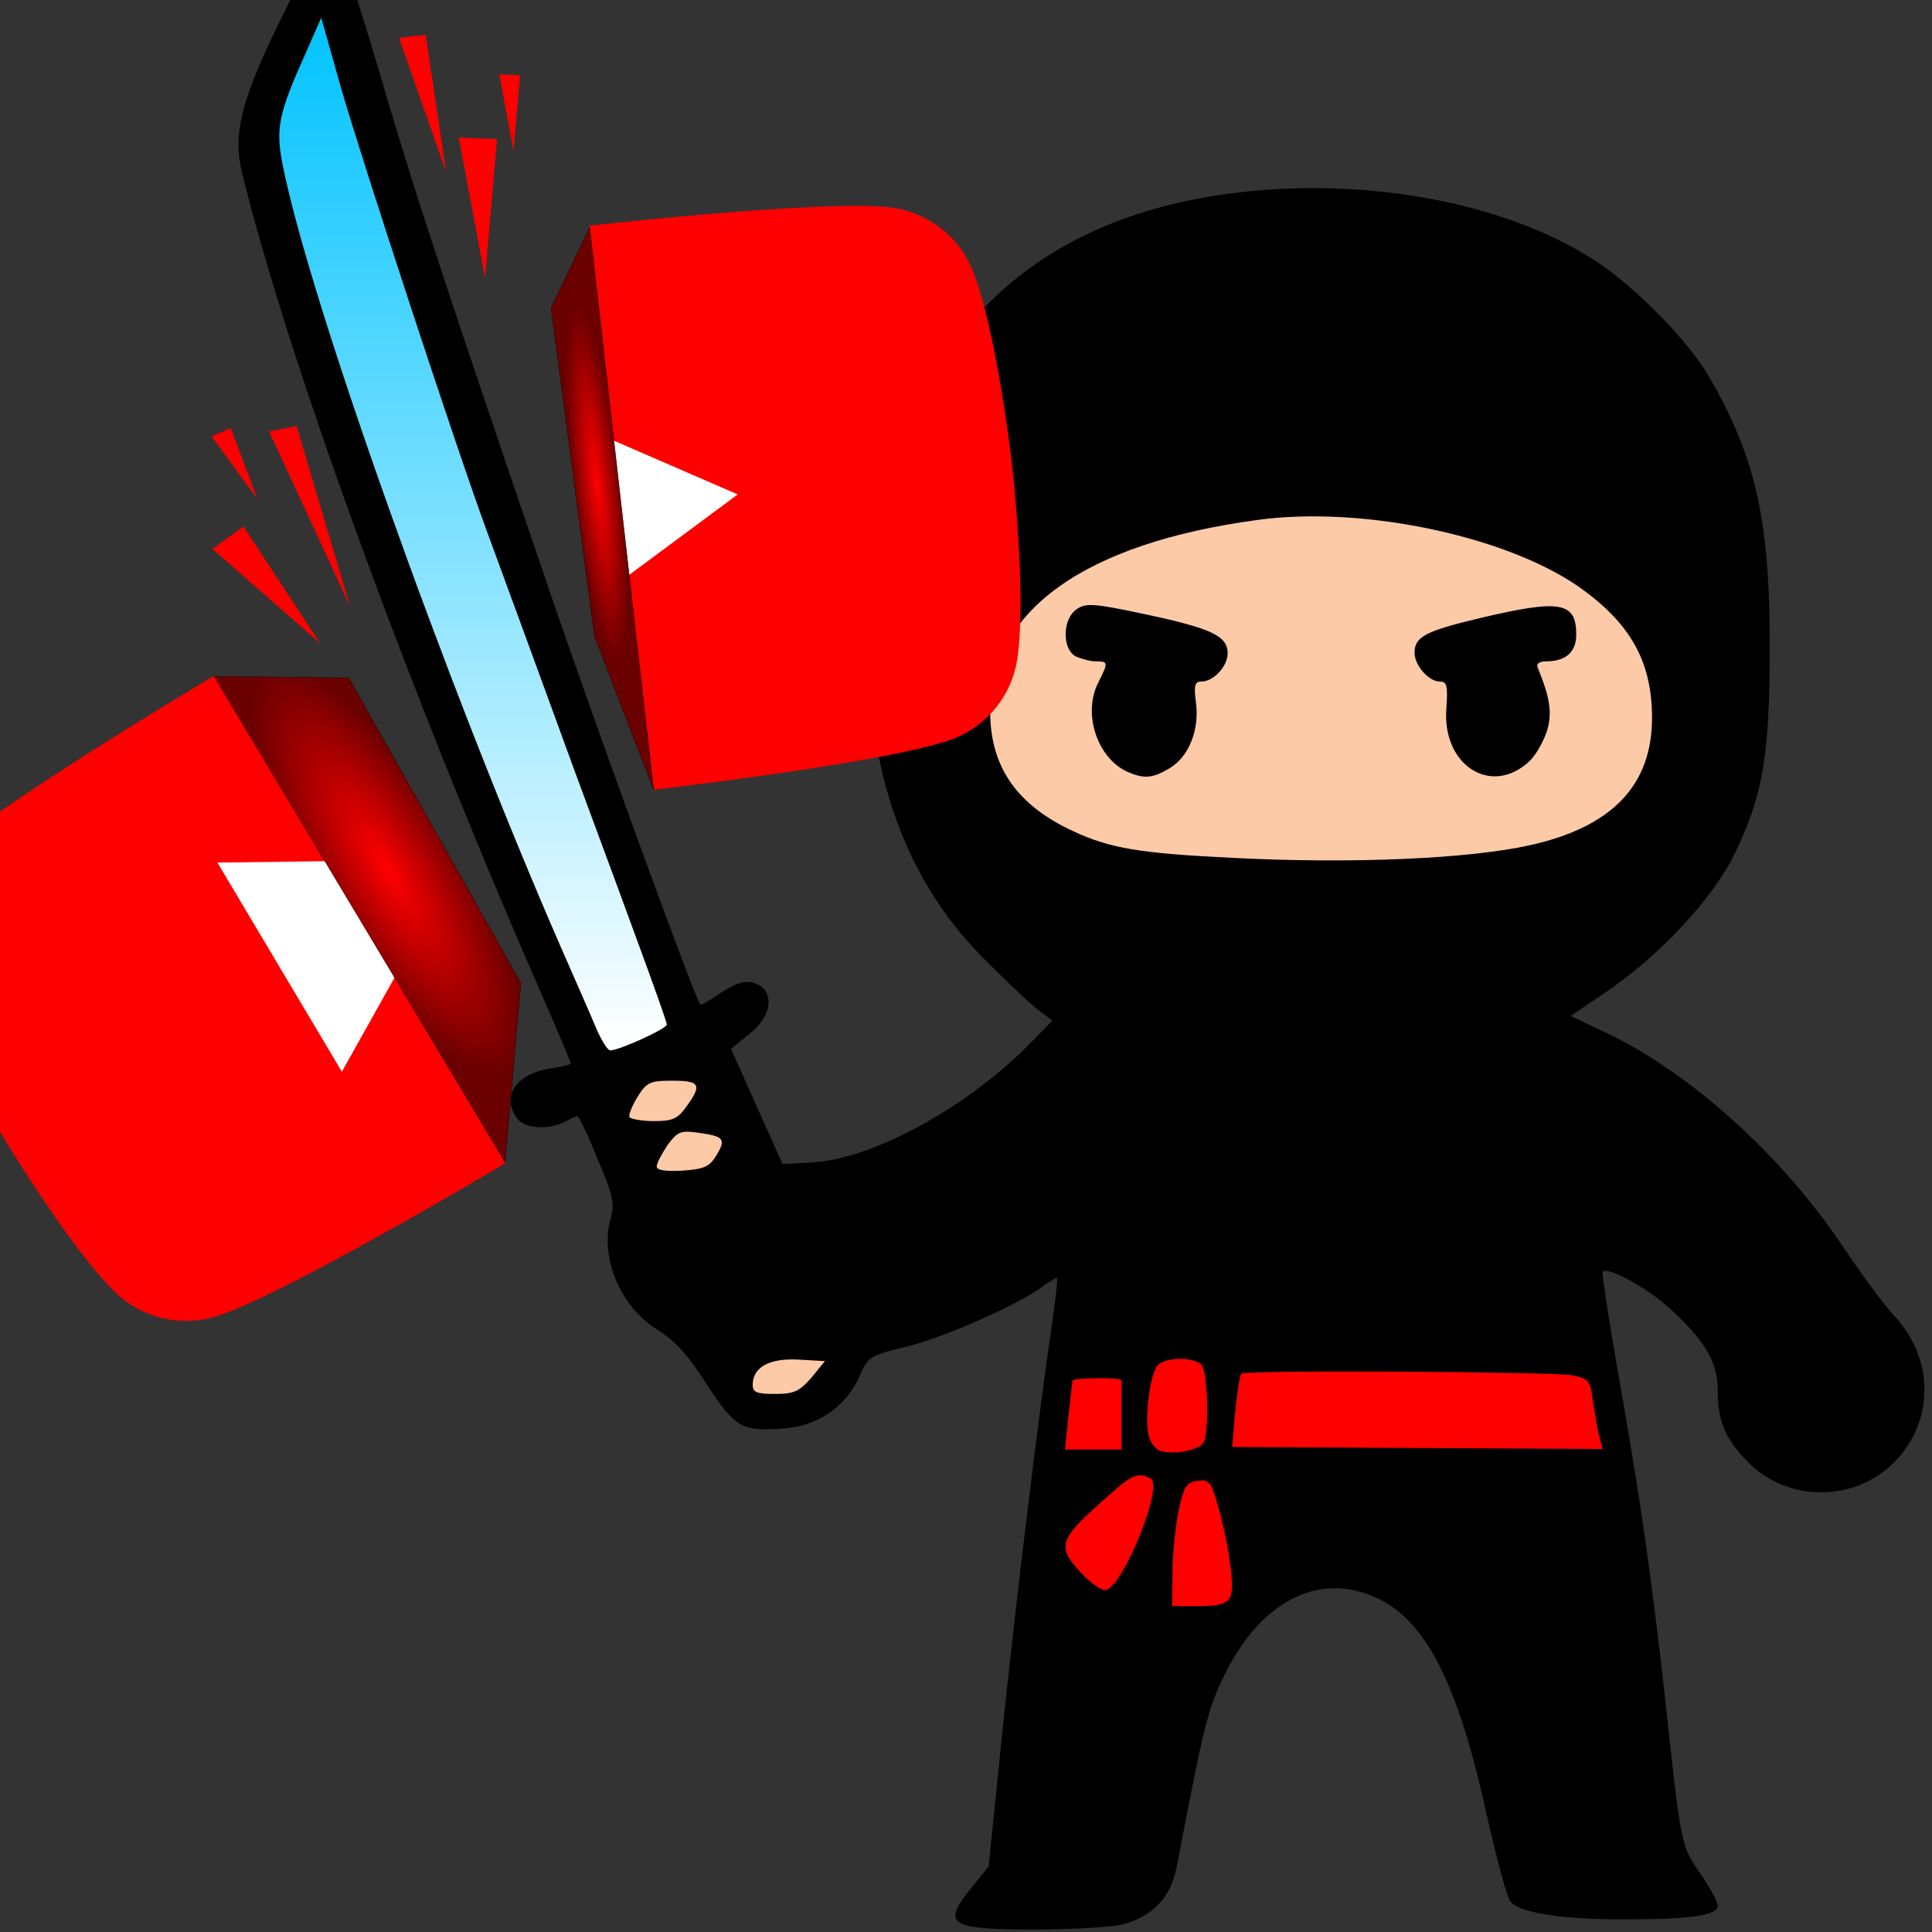 <?xml version="1.0" encoding="utf-8"?>
<svg viewBox="-1473.501 -1395.468 3606.005 3606.005" xmlns="http://www.w3.org/2000/svg">
  <rect x="-1473.501" y="-1395.468" width="3606.005" height="3606.005" fill="#333333" stroke="none"/>
  <defs>
    <clipPath id="clip-3">
      <rect x="-0.691" y="1.366" width="34.559" height="57.269" style="fill: rgb(216, 216, 216);"/>
    </clipPath>
    <radialGradient gradientUnits="userSpaceOnUse" cx="8845.226" cy="9163.68" r="360.994" id="gradient-0" gradientTransform="matrix(0.755, 0.123, -0.391, 2.389, 6860.401, -17270.494)">
      <stop offset="0" style="stop-color: rgb(255, 0, 0);"/>
      <stop offset="1" style="stop-color: rgb(106, 0, 0);"/>
    </radialGradient>
    <clipPath id="clip-2">
      <rect x="33.867" y="1.366" width="34.559" height="57.269" style="fill: rgb(216, 216, 216);"/>
    </clipPath>
    <radialGradient gradientUnits="userSpaceOnUse" cx="10283.987" cy="9370.543" r="225.274" id="gradient-3" gradientTransform="matrix(0.382, 0.077, -0.583, 2.909, 12921.032, -22085.979)">
      <stop offset="0" style="stop-color: rgb(255, 0, 0);"/>
      <stop offset="1" style="stop-color: rgb(106, 0, 0);"/>
    </radialGradient>
    <linearGradient gradientUnits="userSpaceOnUse" x1="1046.489" y1="3806" x2="1046.489" y2="5850" id="gradient-1">
      <stop offset="0" style="stop-color: rgb(0, 195, 255);"/>
      <stop offset="1" style="stop-color: rgb(255, 255, 255);"/>
    </linearGradient>
  </defs>
  <g style="" transform="matrix(0.943, 0, 0, 0.943, -1577.4, -4951.522)">
    <title>bl</title>
    <path d="M 2160 7590 C 1987 7590 1973 7581 2034 7506 L 2067 7465 L 2094 7200 C 2121 6940 2167 6561 2193 6388 C 2200 6339 2204 6300 2202 6300 C 2200 6300 2185 6309 2170 6320 C 2116 6358 1974 6420 1902 6437 C 1832 6454 1828 6456 1811 6496 C 1784 6555 1731 6592 1665 6598 C 1578 6605 1566 6598 1509 6511 C 1472 6453 1446 6424 1410 6402 C 1337 6356 1297 6259 1319 6182 C 1327 6154 1324 6137 1293 6065 C 1274 6018 1256 5980 1253 5980 C 1251 5980 1240 5985 1229 5991 C 1196 6008 1148 6005 1134 5985 C 1102 5941 1131 5897 1198 5886 C 1221 5883 1240 5878 1240 5876 C 1240 5873 1215 5814 1184 5743 C 920 5141 681 4486 589 4112 C 571 4037 587 3972 660 3821 C 736 3665 758 3633 775 3652 C 782 3659 820 3775 860 3910 C 926 4137 985 4317 1198 4941 C 1295 5225 1483 5740 1496 5759 C 1498 5761 1511 5753 1527 5743 C 1568 5714 1589 5709 1611 5720 C 1644 5738 1636 5784 1594 5817 L 1557 5847 L 1659 6075 L 1714 6072 C 1836 6067 2029 5961 2154 5831 L 2193 5791 L 2164 5769 C 2148 5757 2099 5710 2055 5666 C 1873 5482 1800 5217 1841 4885 C 1890 4482 2108 4237 2477 4165 C 2757 4111 3074 4160 3269 4288 C 3347 4339 3450 4444 3492 4515 C 3585 4676 3613 4798 3613 5050 C 3613 5264 3600 5343 3545 5458 C 3503 5547 3394 5664 3288 5735 L 3219 5782 L 3291 5816 C 3458 5896 3639 6060 3759 6240 C 3794 6292 3839 6354 3860 6376 C 3936 6458 3939 6575 3868 6656 C 3790 6745 3650 6748 3568 6663 C 3524 6617 3510 6584 3510 6521 C 3510 6466 3483 6422 3411 6357 C 3366 6317 3287 6275 3282 6289 C 3281 6293 3293 6373 3309 6466 C 3356 6731 3377 6877 3405 7125 C 3438 7430 3437 7423 3476 7480 C 3495 7507 3510 7536 3510 7543 C 3510 7562 3458 7570 3323 7570 C 3202 7570 3118 7557 3100 7535 C 3093 7527 3073 7452 3054 7368 C 2989 7070 2917 6948 2792 6919 C 2693 6897 2597 6958 2535 7084 C 2501 7152 2494 7180 2439 7467 C 2427 7527 2393 7563 2332 7580 C 2312 7585 2234 7590 2160 7590 Z" style=""/>
    <path d="M 1318 5850 C 1336 5850 1430 5807 1430 5799 C 1430 5792 1387 5673 1245 5290 C 1216 5210 1173 5093 1150 5030 C 1127 4967 1092 4872 1073 4820 C 1015 4663 825 4084 784 3941 L 746 3806 L 718 3870 C 661 3996 655 4025 670 4099 C 722 4362 993 5125 1220 5645 C 1249 5711 1281 5784 1291 5808 C 1301 5831 1313 5850 1318 5850 Z" style="fill: url(#gradient-1);"/>
    <g style="">
      <path d="M 2431 6883 C 2431 6845 2437 6790 2443 6760 C 2454 6712 2458 6705 2481 6702 C 2504 6699 2508 6704 2523 6759 C 2532 6792 2543 6844 2546 6875 C 2554 6942 2548 6950 2478 6950 L 2430 6950 L 2431 6883 Z" style="fill: rgb(255, 0, 0);"/>
      <path d="M 2246 6880 C 2201 6830 2206 6817 2308 6728 C 2351 6689 2365 6684 2388 6698 C 2413 6714 2333 6911 2299 6918 C 2290 6920 2267 6903 2246 6880 Z" style="fill: rgb(255, 0, 0);"/>
      <path d="M 2408 6643 C 2398 6641 2387 6627 2384 6613 C 2375 6580 2386 6492 2401 6474 C 2415 6457 2472 6456 2488 6472 C 2501 6485 2504 6608 2492 6627 C 2483 6641 2434 6651 2408 6643 Z" style="fill: rgb(255, 0, 0);"/>
      <path d="M 2225 6573 C 2229 6535 2233 6504 2233 6503 C 2239 6498 2330 6497 2330 6503 C 2330 6507 2330 6539 2330 6575 L 2330 6640 L 2274 6640 L 2218 6640 L 2225 6573 Z" style="fill: rgb(255, 0, 0);"/>
      <path d="M 2555 6565 C 2559 6527 2564 6493 2567 6490 C 2574 6482 3180 6486 3221 6493 C 3255 6500 3258 6503 3263 6545 C 3267 6570 3272 6601 3276 6615 L 3282 6639 L 2915 6637 L 2549 6635 L 2555 6565 Z" style="fill: rgb(255, 0, 0);"/>
    </g>
    <path d="M 1600 6512 C 1600 6477 1633 6459 1690 6462 L 1743 6465 L 1716 6498 C 1692 6525 1682 6530 1644 6530 C 1608 6530 1600 6527 1600 6512 Z" style="fill: rgb(252, 202, 167);"/>
    <path d="M 1410 6080 C 1410 6073 1420 6055 1431 6038 C 1451 6011 1457 6008 1492 6013 C 1543 6020 1548 6025 1528 6058 C 1514 6081 1503 6085 1461 6088 C 1427 6090 1410 6087 1410 6080 Z" style="fill: rgb(252, 202, 167);"/>
    <path d="M 2551 5469 C 2365 5460 2307 5450 2234 5416 C 2122 5364 2070 5288 2070 5179 C 2070 4980 2257 4846 2600 4800 C 2812 4771 3106 4835 3247 4941 C 3341 5011 3380 5085 3380 5192 C 3380 5325 3301 5408 3138 5444 C 3017 5471 2784 5481 2551 5469 Z M 2426 5291 C 2464 5268 2485 5214 2477 5159 C 2473 5128 2475 5120 2488 5120 C 2512 5120 2540 5090 2540 5064 C 2540 5030 2509 5015 2378 4987 C 2275 4965 2259 4964 2241 4977 C 2213 4996 2212 5055 2239 5070 C 2250 5075 2268 5080 2279 5080 C 2304 5080 2304 5082 2284 5122 C 2252 5184 2283 5275 2345 5300 C 2376 5313 2393 5311 2426 5291 Z M 3137 5278 C 3150 5266 3165 5239 3172 5218 C 3183 5182 3178 5152 3154 5093 C 3150 5085 3157 5080 3170 5080 C 3209 5080 3230 5062 3230 5027 C 3230 4962 3198 4957 3041 4994 C 2932 5020 2910 5031 2910 5063 C 2910 5088 2938 5120 2960 5120 C 2974 5120 2976 5128 2973 5173 C 2964 5286 3062 5348 3137 5278 Z" style="fill: rgb(252, 202, 167);"/>
    <path d="M 1356 5982 C 1354 5978 1361 5960 1372 5942 C 1390 5913 1397 5910 1441 5910 C 1496 5910 1500 5918 1469 5961 C 1452 5985 1442 5990 1405 5990 C 1381 5990 1359 5986 1356 5982 Z" style="fill: rgb(252, 202, 167);"/>
  </g>
  <g transform="matrix(0.459, -0.201, 0.201, 0.459, -6711.17, -1045.645)" style="">
    <g transform="matrix(0.958, -0.286, 0.286, 0.958, -1293.163, 4478.66)">
      <g class="style-scope ytd-topbar-logo-renderer" transform="matrix(47.409, 7.946, -7.946, 47.409, 8392.374, 4092.155)" style="clip-path: url(#clip-3);">
        <title>play button</title>
        <path fill="#FF0000" d="M63,14.87c-0.72-2.7-2.85-4.83-5.56-5.56C52.54,8,32.88,8,32.88,8S13.23,8,8.32,9.31 c-2.7,0.72-4.83,2.85-5.56,5.56C1.45,19.77,1.45,30,1.45,30s0,10.23,1.31,15.13c0.72,2.7,2.85,4.83,5.56,5.56 C13.23,52,32.88,52,32.88,52s19.66,0,24.56-1.31c2.7-0.72,4.83-2.85,5.56-5.56C64.31,40.23,64.31,30,64.31,30 S64.31,19.77,63,14.87z" class="style-scope ytd-topbar-logo-renderer"/>
        <polygon fill="#FFFFFF" points="26.6,39.43 42.93,30 26.6,20.57" class="style-scope ytd-topbar-logo-renderer"/>
      </g>
      <polygon style="stroke: rgb(0, 0, 0); fill: url(#gradient-0);" points="9929.038 4740.713 10308.331 5070.098 10062.505 6352.049 9586.344 6823.498"/>
    </g>
    <g transform="matrix(0.995, 0.101, -0.101, 0.995, 442.535, -991.719)">
      <g class="style-scope ytd-topbar-logo-renderer" transform="matrix(47.134, 9.44, -9.44, 47.134, 10132.712, 4346.879)" style="clip-path: url(#clip-2);">
        <title>play button</title>
        <path fill="#FF0000" d="M63,14.87c-0.72-2.7-2.85-4.83-5.56-5.56C52.54,8,32.88,8,32.88,8S13.23,8,8.32,9.31 c-2.7,0.72-4.83,2.85-5.56,5.56C1.45,19.77,1.45,30,1.45,30s0,10.23,1.31,15.13c0.72,2.7,2.85,4.83,5.56,5.56 C13.23,52,32.88,52,32.88,52s19.66,0,24.56-1.31c2.7-0.72,4.83-2.85,5.56-5.56C64.31,40.23,64.31,30,64.31,30 S64.31,19.77,63,14.87z" class="style-scope ytd-topbar-logo-renderer"/>
        <polygon fill="#FFFFFF" points="26.6,39.43 42.93,30 26.6,20.57" class="style-scope ytd-topbar-logo-renderer"/>
      </g>
      <polygon style="stroke: rgb(0, 0, 0); fill: url(#gradient-3);" points="11237.538 7116.147 11202.88 6505.305 11423.823 5292.289 11653.429 5049.685"/>
    </g>
    <polygon style="fill: rgb(255, 0, 0);" points="10157.306 6145.598 10105.788 5429.849 10208.817 5447.302" transform="matrix(0.999, 0.051, -0.051, 0.999, 309.603, -512.384)"/>
    <polygon style="fill: rgb(255, 0, 0);" points="9906.974 6233.55 9835.845 5705.29 9978.104 5718.172" transform="matrix(0.954, -0.3, 0.3, 0.954, -1335.609, 3251.621)"/>
    <polygon style="fill: rgb(255, 0, 0);" points="11189.439 5246.827 11118.312 4718.573 11260.566 4731.454" transform="matrix(0.935, 0.354, -0.354, 0.935, 2489.449, -3639.423)"/>
    <polygon style="fill: rgb(255, 0, 0);" points="11434.298 4847.62 11395.611 4560.318 11472.982 4567.324" transform="matrix(0.935, 0.354, -0.354, 0.935, 2406.613, -3744.19)"/>
    <polygon style="fill: rgb(255, 0, 0);" points="11164.188 4806.994 11114.476 4278.742 11213.9 4291.621" transform="matrix(0.986, 0.168, -0.168, 0.986, 919.687, -1807.482)"/>
    <polygon style="fill: rgb(255, 0, 0);" points="9980.397 5643.931 9941.712 5356.628 10019.081 5363.634" transform="matrix(0.996, -0.084, 0.084, 0.996, -426.965, 858.273)"/>
  </g>
  <g class="style-scope ytd-topbar-logo-renderer" transform="matrix(23.452, 0, 0, 23.452, -3330.997, 858.531)" style="">
    <title>play button</title>
    <path fill="#FF0000" d="M63,14.87c-0.72-2.7-2.85-4.83-5.56-5.56C52.54,8,32.88,8,32.88,8S13.23,8,8.32,9.31 c-2.7,0.72-4.83,2.85-5.56,5.56C1.45,19.77,1.45,30,1.45,30s0,10.23,1.31,15.13c0.72,2.7,2.85,4.83,5.56,5.56 C13.23,52,32.88,52,32.88,52s19.66,0,24.56-1.31c2.7-0.72,4.83-2.85,5.56-5.56C64.31,40.23,64.31,30,64.31,30 S64.31,19.77,63,14.87z" class="style-scope ytd-topbar-logo-renderer"/>
    <polygon fill="#FFFFFF" points="26.6,39.43 42.93,30 26.6,20.57" class="style-scope ytd-topbar-logo-renderer"/>
  </g>
</svg>